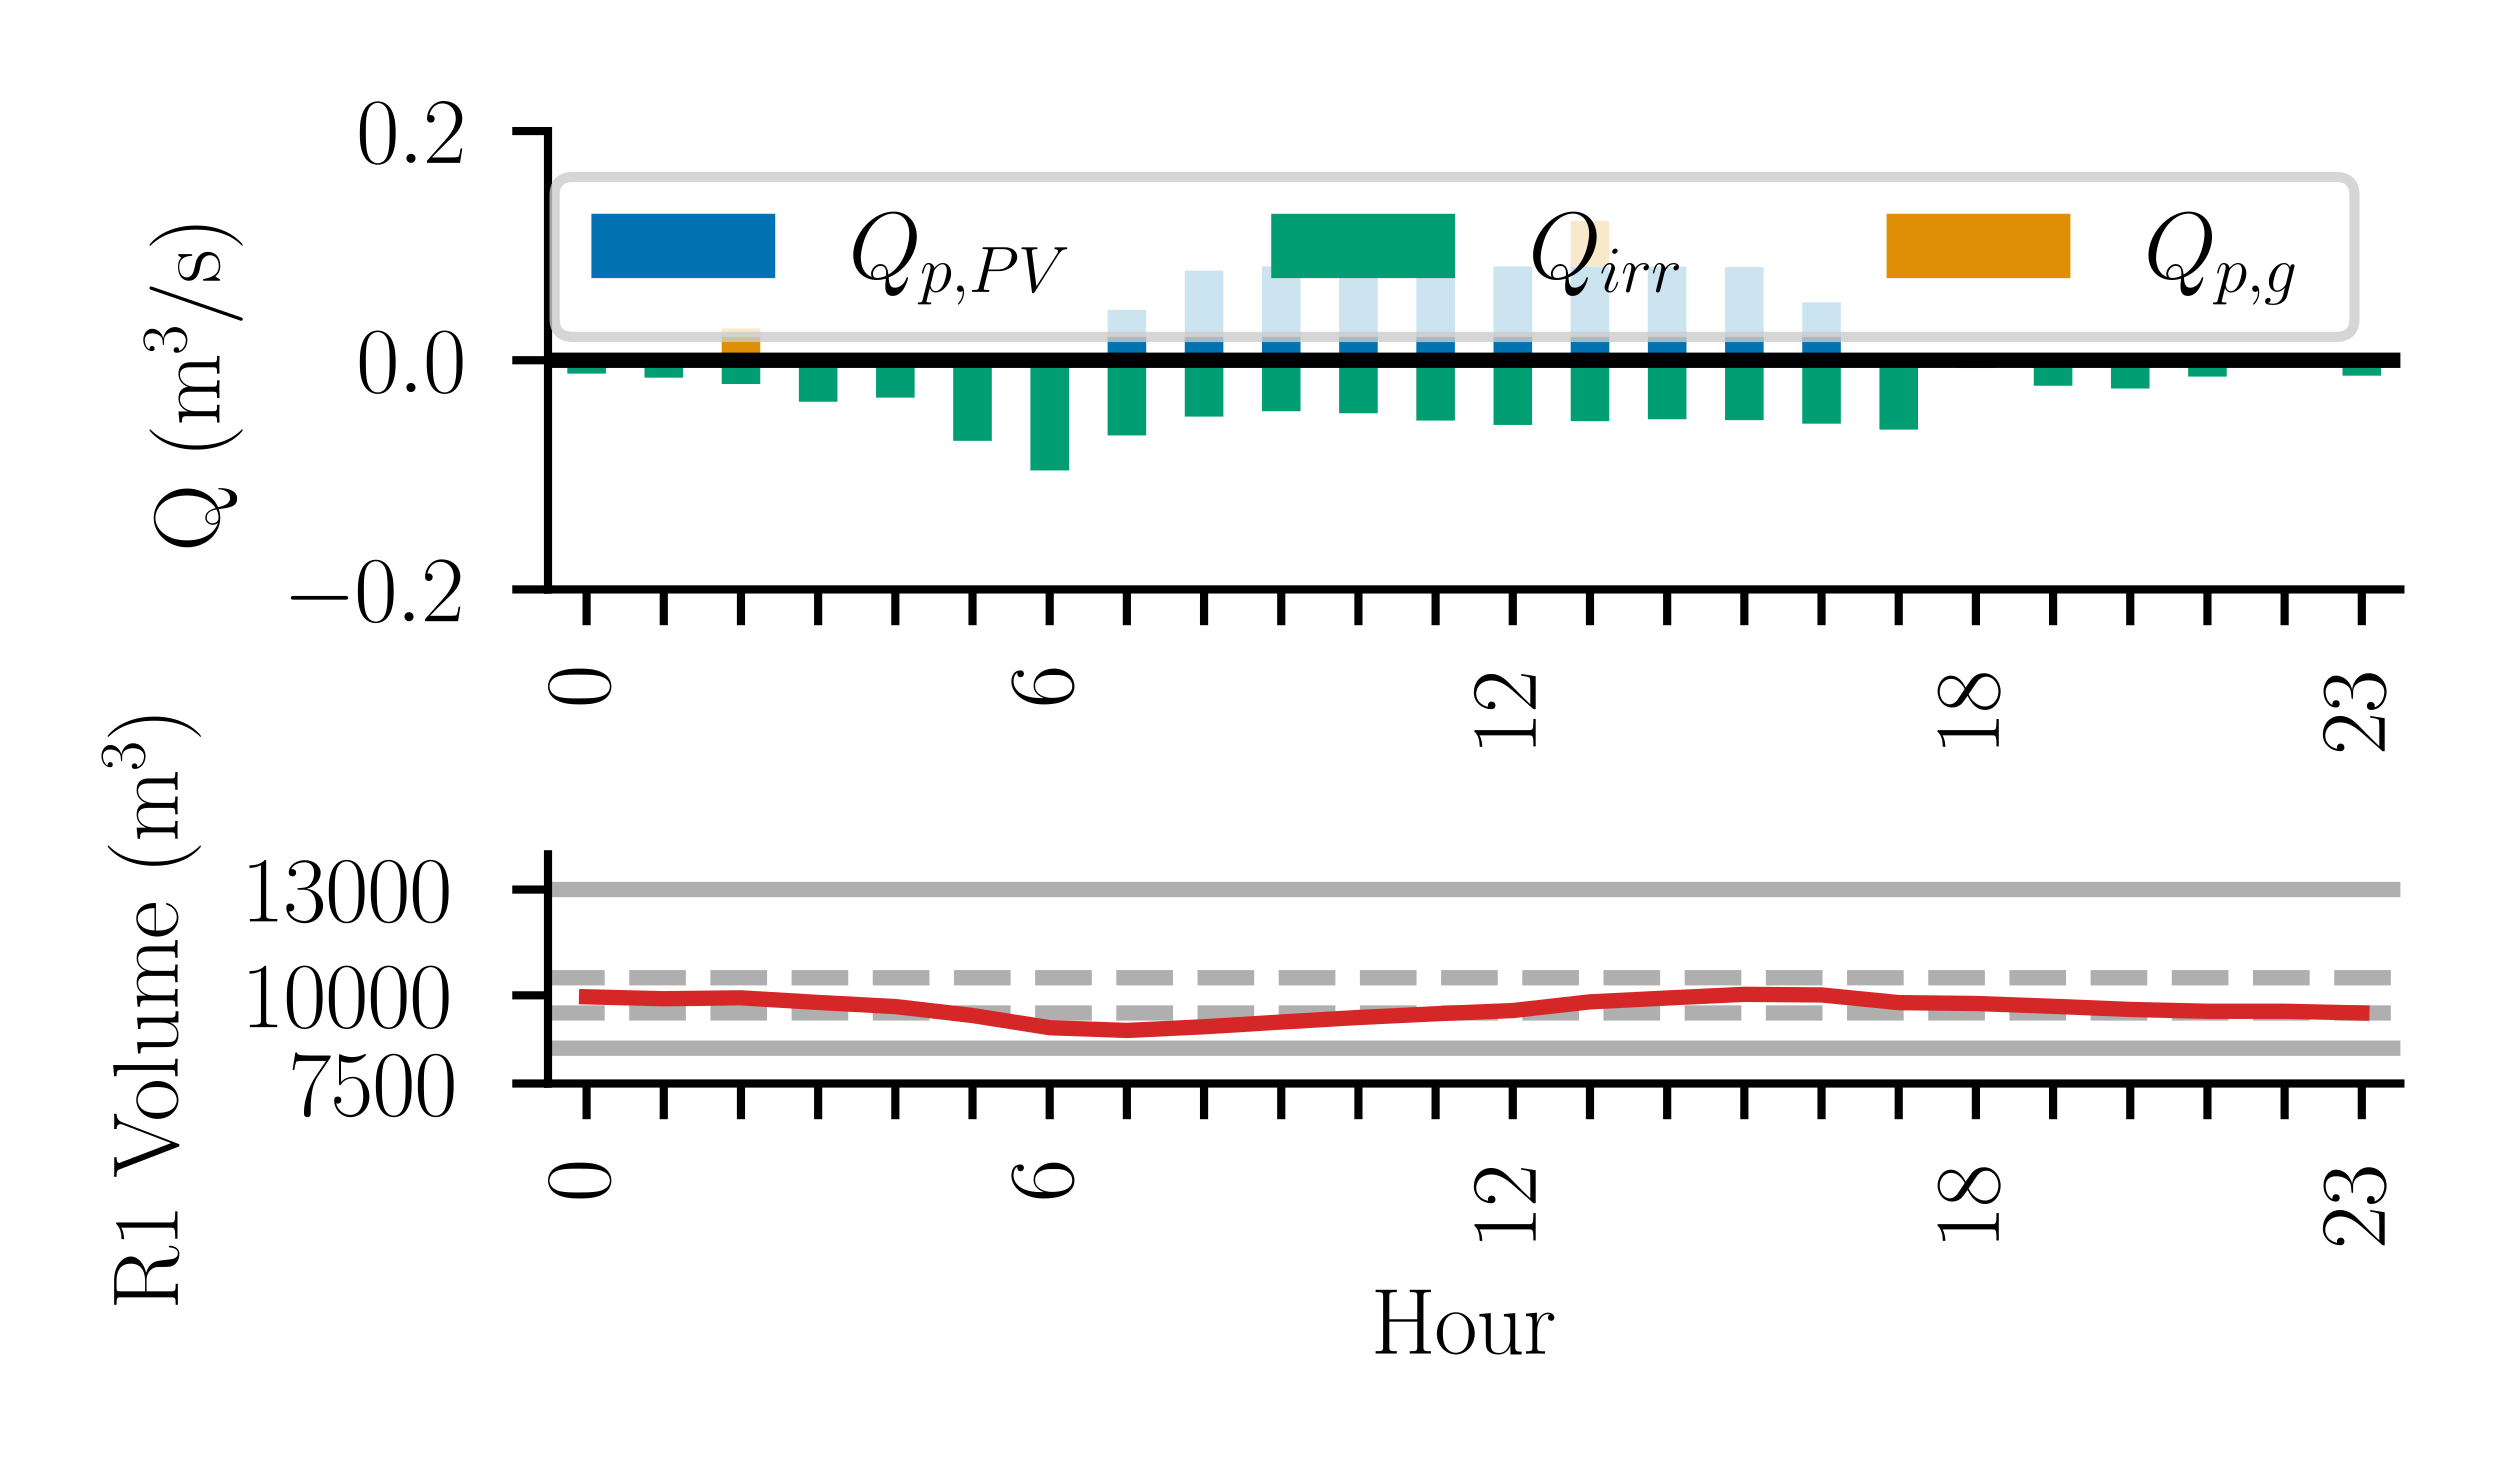 <?xml version="1.0" encoding="utf-8" standalone="no"?>
<!DOCTYPE svg PUBLIC "-//W3C//DTD SVG 1.1//EN"
  "http://www.w3.org/Graphics/SVG/1.1/DTD/svg11.dtd">
<svg xmlns:xlink="http://www.w3.org/1999/xlink" width="244.8pt" height="144pt" viewBox="0 0 244.8 144" xmlns="http://www.w3.org/2000/svg" version="1.1">
 <defs>
  <style type="text/css">*{stroke-linejoin: round; stroke-linecap: butt}</style>
 </defs>
 <g id="figure_1">
  <g id="patch_1">
   <path d="M 0 144 
L 244.8 144 
L 244.8 0 
L 0 0 
z
" style="fill: #ffffff"/>
  </g>
  <g id="axes_1">
   <g id="patch_2">
    <path d="M 53.661 57.717 
L 235.047 57.717 
L 235.047 12.833 
L 53.661 12.833 
z
" style="fill: #ffffff"/>
   </g>
   <g id="patch_3">
    <path d="M 55.551 35.275 
L 59.33 35.275 
L 59.33 35.275 
L 55.551 35.275 
z
" clip-path="url(#p1b0506d96b)" style="fill: #0173b2"/>
   </g>
   <g id="patch_4">
    <path d="M 63.108 35.275 
L 66.887 35.275 
L 66.887 35.275 
L 63.108 35.275 
z
" clip-path="url(#p1b0506d96b)" style="fill: #0173b2"/>
   </g>
   <g id="patch_5">
    <path d="M 70.666 35.275 
L 74.445 35.275 
L 74.445 35.275 
L 70.666 35.275 
z
" clip-path="url(#p1b0506d96b)" style="fill: #0173b2"/>
   </g>
   <g id="patch_6">
    <path d="M 78.224 35.275 
L 82.003 35.275 
L 82.003 35.275 
L 78.224 35.275 
z
" clip-path="url(#p1b0506d96b)" style="fill: #0173b2"/>
   </g>
   <g id="patch_7">
    <path d="M 85.782 35.275 
L 89.561 35.275 
L 89.561 35.275 
L 85.782 35.275 
z
" clip-path="url(#p1b0506d96b)" style="fill: #0173b2"/>
   </g>
   <g id="patch_8">
    <path d="M 93.339 35.275 
L 97.118 35.275 
L 97.118 35.275 
L 93.339 35.275 
z
" clip-path="url(#p1b0506d96b)" style="fill: #0173b2"/>
   </g>
   <g id="patch_9">
    <path d="M 100.897 35.275 
L 104.676 35.275 
L 104.676 35.275 
L 100.897 35.275 
z
" clip-path="url(#p1b0506d96b)" style="fill: #0173b2"/>
   </g>
   <g id="patch_10">
    <path d="M 108.455 35.275 
L 112.234 35.275 
L 112.234 30.34 
L 108.455 30.34 
z
" clip-path="url(#p1b0506d96b)" style="fill: #0173b2"/>
   </g>
   <g id="patch_11">
    <path d="M 116.013 35.275 
L 119.792 35.275 
L 119.792 26.501 
L 116.013 26.501 
z
" clip-path="url(#p1b0506d96b)" style="fill: #0173b2"/>
   </g>
   <g id="patch_12">
    <path d="M 123.571 35.275 
L 127.349 35.275 
L 127.349 26.077 
L 123.571 26.077 
z
" clip-path="url(#p1b0506d96b)" style="fill: #0173b2"/>
   </g>
   <g id="patch_13">
    <path d="M 131.128 35.275 
L 134.907 35.275 
L 134.907 26.082 
L 131.128 26.082 
z
" clip-path="url(#p1b0506d96b)" style="fill: #0173b2"/>
   </g>
   <g id="patch_14">
    <path d="M 138.686 35.275 
L 142.465 35.275 
L 142.465 26.086 
L 138.686 26.086 
z
" clip-path="url(#p1b0506d96b)" style="fill: #0173b2"/>
   </g>
   <g id="patch_15">
    <path d="M 146.244 35.275 
L 150.023 35.275 
L 150.023 26.09 
L 146.244 26.09 
z
" clip-path="url(#p1b0506d96b)" style="fill: #0173b2"/>
   </g>
   <g id="patch_16">
    <path d="M 153.802 35.275 
L 157.58 35.275 
L 157.58 26.1 
L 153.802 26.1 
z
" clip-path="url(#p1b0506d96b)" style="fill: #0173b2"/>
   </g>
   <g id="patch_17">
    <path d="M 161.359 35.275 
L 165.138 35.275 
L 165.138 26.104 
L 161.359 26.104 
z
" clip-path="url(#p1b0506d96b)" style="fill: #0173b2"/>
   </g>
   <g id="patch_18">
    <path d="M 168.917 35.275 
L 172.696 35.275 
L 172.696 26.157 
L 168.917 26.157 
z
" clip-path="url(#p1b0506d96b)" style="fill: #0173b2"/>
   </g>
   <g id="patch_19">
    <path d="M 176.475 35.275 
L 180.254 35.275 
L 180.254 29.606 
L 176.475 29.606 
z
" clip-path="url(#p1b0506d96b)" style="fill: #0173b2"/>
   </g>
   <g id="patch_20">
    <path d="M 184.033 35.275 
L 187.811 35.275 
L 187.811 35.275 
L 184.033 35.275 
z
" clip-path="url(#p1b0506d96b)" style="fill: #0173b2"/>
   </g>
   <g id="patch_21">
    <path d="M 191.59 35.275 
L 195.369 35.275 
L 195.369 35.275 
L 191.59 35.275 
z
" clip-path="url(#p1b0506d96b)" style="fill: #0173b2"/>
   </g>
   <g id="patch_22">
    <path d="M 199.148 35.275 
L 202.927 35.275 
L 202.927 35.275 
L 199.148 35.275 
z
" clip-path="url(#p1b0506d96b)" style="fill: #0173b2"/>
   </g>
   <g id="patch_23">
    <path d="M 206.706 35.275 
L 210.485 35.275 
L 210.485 35.275 
L 206.706 35.275 
z
" clip-path="url(#p1b0506d96b)" style="fill: #0173b2"/>
   </g>
   <g id="patch_24">
    <path d="M 214.264 35.275 
L 218.042 35.275 
L 218.042 35.275 
L 214.264 35.275 
z
" clip-path="url(#p1b0506d96b)" style="fill: #0173b2"/>
   </g>
   <g id="patch_25">
    <path d="M 221.821 35.275 
L 225.6 35.275 
L 225.6 35.275 
L 221.821 35.275 
z
" clip-path="url(#p1b0506d96b)" style="fill: #0173b2"/>
   </g>
   <g id="patch_26">
    <path d="M 229.379 35.275 
L 233.158 35.275 
L 233.158 35.275 
L 229.379 35.275 
z
" clip-path="url(#p1b0506d96b)" style="fill: #0173b2"/>
   </g>
   <g id="patch_27">
    <path d="M 55.551 35.275 
L 59.33 35.275 
L 59.33 36.584 
L 55.551 36.584 
z
" clip-path="url(#p1b0506d96b)" style="fill: #029e73"/>
   </g>
   <g id="patch_28">
    <path d="M 63.108 35.275 
L 66.887 35.275 
L 66.887 36.98 
L 63.108 36.98 
z
" clip-path="url(#p1b0506d96b)" style="fill: #029e73"/>
   </g>
   <g id="patch_29">
    <path d="M 70.666 35.275 
L 74.445 35.275 
L 74.445 37.6 
L 70.666 37.6 
z
" clip-path="url(#p1b0506d96b)" style="fill: #029e73"/>
   </g>
   <g id="patch_30">
    <path d="M 78.224 35.275 
L 82.003 35.275 
L 82.003 39.335 
L 78.224 39.335 
z
" clip-path="url(#p1b0506d96b)" style="fill: #029e73"/>
   </g>
   <g id="patch_31">
    <path d="M 85.782 35.275 
L 89.561 35.275 
L 89.561 38.935 
L 85.782 38.935 
z
" clip-path="url(#p1b0506d96b)" style="fill: #029e73"/>
   </g>
   <g id="patch_32">
    <path d="M 93.339 35.275 
L 97.118 35.275 
L 97.118 43.166 
L 93.339 43.166 
z
" clip-path="url(#p1b0506d96b)" style="fill: #029e73"/>
   </g>
   <g id="patch_33">
    <path d="M 100.897 35.275 
L 104.676 35.275 
L 104.676 46.066 
L 100.897 46.066 
z
" clip-path="url(#p1b0506d96b)" style="fill: #029e73"/>
   </g>
   <g id="patch_34">
    <path d="M 108.455 35.275 
L 112.234 35.275 
L 112.234 42.637 
L 108.455 42.637 
z
" clip-path="url(#p1b0506d96b)" style="fill: #029e73"/>
   </g>
   <g id="patch_35">
    <path d="M 116.013 35.275 
L 119.792 35.275 
L 119.792 40.794 
L 116.013 40.794 
z
" clip-path="url(#p1b0506d96b)" style="fill: #029e73"/>
   </g>
   <g id="patch_36">
    <path d="M 123.571 35.275 
L 127.349 35.275 
L 127.349 40.267 
L 123.571 40.267 
z
" clip-path="url(#p1b0506d96b)" style="fill: #029e73"/>
   </g>
   <g id="patch_37">
    <path d="M 131.128 35.275 
L 134.907 35.275 
L 134.907 40.465 
L 131.128 40.465 
z
" clip-path="url(#p1b0506d96b)" style="fill: #029e73"/>
   </g>
   <g id="patch_38">
    <path d="M 138.686 35.275 
L 142.465 35.275 
L 142.465 41.18 
L 138.686 41.18 
z
" clip-path="url(#p1b0506d96b)" style="fill: #029e73"/>
   </g>
   <g id="patch_39">
    <path d="M 146.244 35.275 
L 150.023 35.275 
L 150.023 41.61 
L 146.244 41.61 
z
" clip-path="url(#p1b0506d96b)" style="fill: #029e73"/>
   </g>
   <g id="patch_40">
    <path d="M 153.802 35.275 
L 157.58 35.275 
L 157.58 41.238 
L 153.802 41.238 
z
" clip-path="url(#p1b0506d96b)" style="fill: #029e73"/>
   </g>
   <g id="patch_41">
    <path d="M 161.359 35.275 
L 165.138 35.275 
L 165.138 41.055 
L 161.359 41.055 
z
" clip-path="url(#p1b0506d96b)" style="fill: #029e73"/>
   </g>
   <g id="patch_42">
    <path d="M 168.917 35.275 
L 172.696 35.275 
L 172.696 41.139 
L 168.917 41.139 
z
" clip-path="url(#p1b0506d96b)" style="fill: #029e73"/>
   </g>
   <g id="patch_43">
    <path d="M 176.475 35.275 
L 180.254 35.275 
L 180.254 41.485 
L 176.475 41.485 
z
" clip-path="url(#p1b0506d96b)" style="fill: #029e73"/>
   </g>
   <g id="patch_44">
    <path d="M 184.033 35.275 
L 187.811 35.275 
L 187.811 42.068 
L 184.033 42.068 
z
" clip-path="url(#p1b0506d96b)" style="fill: #029e73"/>
   </g>
   <g id="patch_45">
    <path d="M 191.59 35.275 
L 195.369 35.275 
L 195.369 36.037 
L 191.59 36.037 
z
" clip-path="url(#p1b0506d96b)" style="fill: #029e73"/>
   </g>
   <g id="patch_46">
    <path d="M 199.148 35.275 
L 202.927 35.275 
L 202.927 37.771 
L 199.148 37.771 
z
" clip-path="url(#p1b0506d96b)" style="fill: #029e73"/>
   </g>
   <g id="patch_47">
    <path d="M 206.706 35.275 
L 210.485 35.275 
L 210.485 38.043 
L 206.706 38.043 
z
" clip-path="url(#p1b0506d96b)" style="fill: #029e73"/>
   </g>
   <g id="patch_48">
    <path d="M 214.264 35.275 
L 218.042 35.275 
L 218.042 36.877 
L 214.264 36.877 
z
" clip-path="url(#p1b0506d96b)" style="fill: #029e73"/>
   </g>
   <g id="patch_49">
    <path d="M 221.821 35.275 
L 225.6 35.275 
L 225.6 35.275 
L 221.821 35.275 
z
" clip-path="url(#p1b0506d96b)" style="fill: #029e73"/>
   </g>
   <g id="patch_50">
    <path d="M 229.379 35.275 
L 233.158 35.275 
L 233.158 36.785 
L 229.379 36.785 
z
" clip-path="url(#p1b0506d96b)" style="fill: #029e73"/>
   </g>
   <g id="patch_51">
    <path d="M 55.551 36.584 
L 59.33 36.584 
L 59.33 36.584 
L 55.551 36.584 
z
" clip-path="url(#p1b0506d96b)" style="fill: #de8f05"/>
   </g>
   <g id="patch_52">
    <path d="M 63.108 36.98 
L 66.887 36.98 
L 66.887 36.98 
L 63.108 36.98 
z
" clip-path="url(#p1b0506d96b)" style="fill: #de8f05"/>
   </g>
   <g id="patch_53">
    <path d="M 70.666 35.275 
L 74.445 35.275 
L 74.445 32.156 
L 70.666 32.156 
z
" clip-path="url(#p1b0506d96b)" style="fill: #de8f05"/>
   </g>
   <g id="patch_54">
    <path d="M 78.224 39.335 
L 82.003 39.335 
L 82.003 39.335 
L 78.224 39.335 
z
" clip-path="url(#p1b0506d96b)" style="fill: #de8f05"/>
   </g>
   <g id="patch_55">
    <path d="M 85.782 38.935 
L 89.561 38.935 
L 89.561 38.935 
L 85.782 38.935 
z
" clip-path="url(#p1b0506d96b)" style="fill: #de8f05"/>
   </g>
   <g id="patch_56">
    <path d="M 93.339 43.166 
L 97.118 43.166 
L 97.118 43.166 
L 93.339 43.166 
z
" clip-path="url(#p1b0506d96b)" style="fill: #de8f05"/>
   </g>
   <g id="patch_57">
    <path d="M 100.897 46.066 
L 104.676 46.066 
L 104.676 46.066 
L 100.897 46.066 
z
" clip-path="url(#p1b0506d96b)" style="fill: #de8f05"/>
   </g>
   <g id="patch_58">
    <path d="M 108.455 42.637 
L 112.234 42.637 
L 112.234 42.637 
L 108.455 42.637 
z
" clip-path="url(#p1b0506d96b)" style="fill: #de8f05"/>
   </g>
   <g id="patch_59">
    <path d="M 116.013 40.794 
L 119.792 40.794 
L 119.792 40.794 
L 116.013 40.794 
z
" clip-path="url(#p1b0506d96b)" style="fill: #de8f05"/>
   </g>
   <g id="patch_60">
    <path d="M 123.571 40.267 
L 127.349 40.267 
L 127.349 40.267 
L 123.571 40.267 
z
" clip-path="url(#p1b0506d96b)" style="fill: #de8f05"/>
   </g>
   <g id="patch_61">
    <path d="M 131.128 40.465 
L 134.907 40.465 
L 134.907 40.465 
L 131.128 40.465 
z
" clip-path="url(#p1b0506d96b)" style="fill: #de8f05"/>
   </g>
   <g id="patch_62">
    <path d="M 138.686 41.18 
L 142.465 41.18 
L 142.465 41.18 
L 138.686 41.18 
z
" clip-path="url(#p1b0506d96b)" style="fill: #de8f05"/>
   </g>
   <g id="patch_63">
    <path d="M 146.244 41.61 
L 150.023 41.61 
L 150.023 41.61 
L 146.244 41.61 
z
" clip-path="url(#p1b0506d96b)" style="fill: #de8f05"/>
   </g>
   <g id="patch_64">
    <path d="M 153.802 26.1 
L 157.58 26.1 
L 157.58 21.626 
L 153.802 21.626 
z
" clip-path="url(#p1b0506d96b)" style="fill: #de8f05"/>
   </g>
   <g id="patch_65">
    <path d="M 161.359 41.055 
L 165.138 41.055 
L 165.138 41.055 
L 161.359 41.055 
z
" clip-path="url(#p1b0506d96b)" style="fill: #de8f05"/>
   </g>
   <g id="patch_66">
    <path d="M 168.917 41.139 
L 172.696 41.139 
L 172.696 41.139 
L 168.917 41.139 
z
" clip-path="url(#p1b0506d96b)" style="fill: #de8f05"/>
   </g>
   <g id="patch_67">
    <path d="M 176.475 41.485 
L 180.254 41.485 
L 180.254 41.485 
L 176.475 41.485 
z
" clip-path="url(#p1b0506d96b)" style="fill: #de8f05"/>
   </g>
   <g id="patch_68">
    <path d="M 184.033 42.068 
L 187.811 42.068 
L 187.811 42.068 
L 184.033 42.068 
z
" clip-path="url(#p1b0506d96b)" style="fill: #de8f05"/>
   </g>
   <g id="patch_69">
    <path d="M 191.59 36.037 
L 195.369 36.037 
L 195.369 36.037 
L 191.59 36.037 
z
" clip-path="url(#p1b0506d96b)" style="fill: #de8f05"/>
   </g>
   <g id="patch_70">
    <path d="M 199.148 37.771 
L 202.927 37.771 
L 202.927 37.771 
L 199.148 37.771 
z
" clip-path="url(#p1b0506d96b)" style="fill: #de8f05"/>
   </g>
   <g id="patch_71">
    <path d="M 206.706 38.043 
L 210.485 38.043 
L 210.485 38.043 
L 206.706 38.043 
z
" clip-path="url(#p1b0506d96b)" style="fill: #de8f05"/>
   </g>
   <g id="patch_72">
    <path d="M 214.264 36.877 
L 218.042 36.877 
L 218.042 36.877 
L 214.264 36.877 
z
" clip-path="url(#p1b0506d96b)" style="fill: #de8f05"/>
   </g>
   <g id="patch_73">
    <path d="M 221.821 35.275 
L 225.6 35.275 
L 225.6 35.275 
L 221.821 35.275 
z
" clip-path="url(#p1b0506d96b)" style="fill: #de8f05"/>
   </g>
   <g id="patch_74">
    <path d="M 229.379 36.785 
L 233.158 36.785 
L 233.158 36.785 
L 229.379 36.785 
z
" clip-path="url(#p1b0506d96b)" style="fill: #de8f05"/>
   </g>
   <g id="matplotlib.axis_1">
    <g id="xtick_1">
     <g id="line2d_1">
      <defs>
       <path id="m77001ea2cb" d="M 0 0 
L 0 3.5 
" style="stroke: #000000; stroke-width: 0.8"/>
      </defs>
      <g>
       <use xlink:href="#m77001ea2cb" x="57.44" y="57.717" style="stroke: #000000; stroke-width: 0.8"/>
      </g>
     </g>
     <g id="text_1">
      <!-- 0 -->
      <g transform="translate(59.682 69.325) rotate(-90) scale(0.09 -0.09)">
       <defs>
        <path id="CMR17-30" d="M 2688 2025 
C 2688 2416 2682 3080 2413 3591 
C 2176 4039 1798 4198 1466 4198 
C 1158 4198 768 4058 525 3597 
C 269 3118 243 2524 243 2025 
C 243 1661 250 1106 448 619 
C 723 -39 1216 -128 1466 -128 
C 1760 -128 2208 -7 2470 600 
C 2662 1042 2688 1559 2688 2025 
z
M 1466 -26 
C 1056 -26 813 325 723 812 
C 653 1188 653 1738 653 2096 
C 653 2588 653 2997 736 3387 
C 858 3929 1216 4096 1466 4096 
C 1728 4096 2067 3923 2189 3400 
C 2272 3036 2278 2607 2278 2096 
C 2278 1680 2278 1169 2202 792 
C 2067 95 1690 -26 1466 -26 
z
" transform="scale(0.016)"/>
       </defs>
       <use xlink:href="#CMR17-30" transform="scale(0.996)"/>
      </g>
     </g>
    </g>
    <g id="xtick_2">
     <g id="line2d_2">
      <g>
       <use xlink:href="#m77001ea2cb" x="64.998" y="57.717" style="stroke: #000000; stroke-width: 0.8"/>
      </g>
     </g>
    </g>
    <g id="xtick_3">
     <g id="line2d_3">
      <g>
       <use xlink:href="#m77001ea2cb" x="72.556" y="57.717" style="stroke: #000000; stroke-width: 0.8"/>
      </g>
     </g>
    </g>
    <g id="xtick_4">
     <g id="line2d_4">
      <g>
       <use xlink:href="#m77001ea2cb" x="80.113" y="57.717" style="stroke: #000000; stroke-width: 0.8"/>
      </g>
     </g>
    </g>
    <g id="xtick_5">
     <g id="line2d_5">
      <g>
       <use xlink:href="#m77001ea2cb" x="87.671" y="57.717" style="stroke: #000000; stroke-width: 0.8"/>
      </g>
     </g>
    </g>
    <g id="xtick_6">
     <g id="line2d_6">
      <g>
       <use xlink:href="#m77001ea2cb" x="95.229" y="57.717" style="stroke: #000000; stroke-width: 0.8"/>
      </g>
     </g>
    </g>
    <g id="xtick_7">
     <g id="line2d_7">
      <g>
       <use xlink:href="#m77001ea2cb" x="102.787" y="57.717" style="stroke: #000000; stroke-width: 0.8"/>
      </g>
     </g>
     <g id="text_2">
      <!-- 6 -->
      <g transform="translate(105.028 69.325) rotate(-90) scale(0.09 -0.09)">
       <defs>
        <path id="CMR17-36" d="M 678 2176 
C 678 3690 1395 4032 1811 4032 
C 1946 4032 2272 4009 2400 3776 
C 2298 3776 2106 3776 2106 3553 
C 2106 3381 2246 3323 2336 3323 
C 2394 3323 2566 3348 2566 3560 
C 2566 3954 2246 4179 1805 4179 
C 1043 4179 243 3390 243 1984 
C 243 253 966 -128 1478 -128 
C 2099 -128 2688 427 2688 1283 
C 2688 2081 2170 2662 1517 2662 
C 1126 2662 838 2407 678 1960 
L 678 2176 
z
M 1478 25 
C 691 25 691 1200 691 1436 
C 691 1896 909 2560 1504 2560 
C 1613 2560 1926 2560 2138 2120 
C 2253 1870 2253 1609 2253 1289 
C 2253 944 2253 690 2118 434 
C 1978 171 1773 25 1478 25 
z
" transform="scale(0.016)"/>
       </defs>
       <use xlink:href="#CMR17-36" transform="scale(0.996)"/>
      </g>
     </g>
    </g>
    <g id="xtick_8">
     <g id="line2d_8">
      <g>
       <use xlink:href="#m77001ea2cb" x="110.344" y="57.717" style="stroke: #000000; stroke-width: 0.8"/>
      </g>
     </g>
    </g>
    <g id="xtick_9">
     <g id="line2d_9">
      <g>
       <use xlink:href="#m77001ea2cb" x="117.902" y="57.717" style="stroke: #000000; stroke-width: 0.8"/>
      </g>
     </g>
    </g>
    <g id="xtick_10">
     <g id="line2d_10">
      <g>
       <use xlink:href="#m77001ea2cb" x="125.46" y="57.717" style="stroke: #000000; stroke-width: 0.8"/>
      </g>
     </g>
    </g>
    <g id="xtick_11">
     <g id="line2d_11">
      <g>
       <use xlink:href="#m77001ea2cb" x="133.018" y="57.717" style="stroke: #000000; stroke-width: 0.8"/>
      </g>
     </g>
    </g>
    <g id="xtick_12">
     <g id="line2d_12">
      <g>
       <use xlink:href="#m77001ea2cb" x="140.575" y="57.717" style="stroke: #000000; stroke-width: 0.8"/>
      </g>
     </g>
    </g>
    <g id="xtick_13">
     <g id="line2d_13">
      <g>
       <use xlink:href="#m77001ea2cb" x="148.133" y="57.717" style="stroke: #000000; stroke-width: 0.8"/>
      </g>
     </g>
     <g id="text_3">
      <!-- 12 -->
      <g transform="translate(150.375 73.933) rotate(-90) scale(0.09 -0.09)">
       <defs>
        <path id="CMR17-31" d="M 1702 4058 
C 1702 4192 1696 4192 1606 4192 
C 1357 3916 979 3827 621 3827 
C 602 3827 570 3827 563 3808 
C 557 3795 557 3782 557 3648 
C 755 3648 1088 3686 1344 3839 
L 1344 461 
C 1344 236 1331 160 781 160 
L 589 160 
L 589 0 
C 896 0 1216 0 1523 0 
C 1830 0 2150 0 2458 0 
L 2458 160 
L 2266 160 
C 1715 160 1702 230 1702 458 
L 1702 4058 
z
" transform="scale(0.016)"/>
        <path id="CMR17-32" d="M 2669 989 
L 2554 989 
C 2490 536 2438 459 2413 420 
C 2381 369 1920 369 1830 369 
L 602 369 
C 832 619 1280 1072 1824 1597 
C 2214 1967 2669 2402 2669 3035 
C 2669 3790 2067 4224 1395 4224 
C 691 4224 262 3604 262 3030 
C 262 2780 448 2748 525 2748 
C 589 2748 781 2787 781 3010 
C 781 3207 614 3264 525 3264 
C 486 3264 448 3258 422 3245 
C 544 3790 915 4058 1306 4058 
C 1862 4058 2227 3617 2227 3035 
C 2227 2479 1901 2000 1536 1584 
L 262 146 
L 262 0 
L 2515 0 
L 2669 989 
z
" transform="scale(0.016)"/>
       </defs>
       <use xlink:href="#CMR17-31" transform="scale(0.996)"/>
       <use xlink:href="#CMR17-32" transform="translate(45.69 0) scale(0.996)"/>
      </g>
     </g>
    </g>
    <g id="xtick_14">
     <g id="line2d_14">
      <g>
       <use xlink:href="#m77001ea2cb" x="155.691" y="57.717" style="stroke: #000000; stroke-width: 0.8"/>
      </g>
     </g>
    </g>
    <g id="xtick_15">
     <g id="line2d_15">
      <g>
       <use xlink:href="#m77001ea2cb" x="163.249" y="57.717" style="stroke: #000000; stroke-width: 0.8"/>
      </g>
     </g>
    </g>
    <g id="xtick_16">
     <g id="line2d_16">
      <g>
       <use xlink:href="#m77001ea2cb" x="170.807" y="57.717" style="stroke: #000000; stroke-width: 0.8"/>
      </g>
     </g>
    </g>
    <g id="xtick_17">
     <g id="line2d_17">
      <g>
       <use xlink:href="#m77001ea2cb" x="178.364" y="57.717" style="stroke: #000000; stroke-width: 0.8"/>
      </g>
     </g>
    </g>
    <g id="xtick_18">
     <g id="line2d_18">
      <g>
       <use xlink:href="#m77001ea2cb" x="185.922" y="57.717" style="stroke: #000000; stroke-width: 0.8"/>
      </g>
     </g>
    </g>
    <g id="xtick_19">
     <g id="line2d_19">
      <g>
       <use xlink:href="#m77001ea2cb" x="193.48" y="57.717" style="stroke: #000000; stroke-width: 0.8"/>
      </g>
     </g>
     <g id="text_4">
      <!-- 18 -->
      <g transform="translate(195.721 73.933) rotate(-90) scale(0.09 -0.09)">
       <defs>
        <path id="CMR17-38" d="M 1741 2264 
C 2144 2467 2554 2773 2554 3263 
C 2554 3841 1990 4179 1472 4179 
C 890 4179 378 3759 378 3180 
C 378 3021 416 2747 666 2505 
C 730 2442 998 2251 1171 2130 
C 883 1983 211 1634 211 934 
C 211 279 838 -128 1459 -128 
C 2144 -128 2720 362 2720 1010 
C 2720 1590 2330 1857 2074 2029 
L 1741 2264 
z
M 902 2822 
C 851 2854 595 3051 595 3351 
C 595 3739 998 4032 1459 4032 
C 1965 4032 2336 3676 2336 3262 
C 2336 2669 1670 2331 1638 2331 
C 1632 2331 1626 2331 1574 2370 
L 902 2822 
z
M 2080 1519 
C 2176 1449 2483 1240 2483 851 
C 2483 381 2010 25 1472 25 
C 890 25 448 438 448 940 
C 448 1443 838 1862 1280 2060 
L 2080 1519 
z
" transform="scale(0.016)"/>
       </defs>
       <use xlink:href="#CMR17-31" transform="scale(0.996)"/>
       <use xlink:href="#CMR17-38" transform="translate(45.69 0) scale(0.996)"/>
      </g>
     </g>
    </g>
    <g id="xtick_20">
     <g id="line2d_20">
      <g>
       <use xlink:href="#m77001ea2cb" x="201.038" y="57.717" style="stroke: #000000; stroke-width: 0.8"/>
      </g>
     </g>
    </g>
    <g id="xtick_21">
     <g id="line2d_21">
      <g>
       <use xlink:href="#m77001ea2cb" x="208.595" y="57.717" style="stroke: #000000; stroke-width: 0.8"/>
      </g>
     </g>
    </g>
    <g id="xtick_22">
     <g id="line2d_22">
      <g>
       <use xlink:href="#m77001ea2cb" x="216.153" y="57.717" style="stroke: #000000; stroke-width: 0.8"/>
      </g>
     </g>
    </g>
    <g id="xtick_23">
     <g id="line2d_23">
      <g>
       <use xlink:href="#m77001ea2cb" x="223.711" y="57.717" style="stroke: #000000; stroke-width: 0.8"/>
      </g>
     </g>
    </g>
    <g id="xtick_24">
     <g id="line2d_24">
      <g>
       <use xlink:href="#m77001ea2cb" x="231.269" y="57.717" style="stroke: #000000; stroke-width: 0.8"/>
      </g>
     </g>
     <g id="text_5">
      <!-- 23 -->
      <g transform="translate(233.51 73.933) rotate(-90) scale(0.09 -0.09)">
       <defs>
        <path id="CMR17-33" d="M 1414 2157 
C 1984 2157 2234 1662 2234 1090 
C 2234 320 1824 25 1453 25 
C 1114 25 563 194 390 693 
C 422 680 454 680 486 680 
C 640 680 755 782 755 948 
C 755 1133 614 1216 486 1216 
C 378 1216 211 1165 211 926 
C 211 335 787 -128 1466 -128 
C 2176 -128 2720 430 2720 1085 
C 2720 1707 2208 2157 1600 2227 
C 2086 2328 2554 2756 2554 3329 
C 2554 3820 2048 4179 1472 4179 
C 890 4179 378 3829 378 3329 
C 378 3110 544 3072 627 3072 
C 762 3072 877 3155 877 3321 
C 877 3486 762 3569 627 3569 
C 602 3569 570 3569 544 3557 
C 730 3959 1235 4032 1459 4032 
C 1683 4032 2106 3925 2106 3320 
C 2106 3143 2080 2828 1862 2550 
C 1670 2304 1453 2304 1242 2284 
C 1210 2284 1062 2269 1037 2269 
C 992 2263 966 2257 966 2208 
C 966 2163 973 2157 1101 2157 
L 1414 2157 
z
" transform="scale(0.016)"/>
       </defs>
       <use xlink:href="#CMR17-32" transform="scale(0.996)"/>
       <use xlink:href="#CMR17-33" transform="translate(45.69 0) scale(0.996)"/>
      </g>
     </g>
    </g>
   </g>
   <g id="matplotlib.axis_2">
    <g id="ytick_1">
     <g id="line2d_25">
      <defs>
       <path id="m80a42d382e" d="M 0 0 
L -3.5 0 
" style="stroke: #000000; stroke-width: 0.8"/>
      </defs>
      <g>
       <use xlink:href="#m80a42d382e" x="53.661" y="57.717" style="stroke: #000000; stroke-width: 0.8"/>
      </g>
     </g>
     <g id="text_6">
      <!-- $\mathdefault{−0.2}$ -->
      <g transform="translate(27.719 60.831) scale(0.09 -0.09)">
       <defs>
        <path id="CMSY10-0" d="M 4218 1472 
C 4326 1472 4442 1472 4442 1600 
C 4442 1728 4326 1728 4218 1728 
L 755 1728 
C 646 1728 531 1728 531 1600 
C 531 1472 646 1472 755 1472 
L 4218 1472 
z
" transform="scale(0.016)"/>
        <path id="CMMI12-3a" d="M 1178 307 
C 1178 492 1024 619 870 619 
C 685 619 557 466 557 313 
C 557 128 710 0 864 0 
C 1050 0 1178 153 1178 307 
z
" transform="scale(0.016)"/>
       </defs>
       <use xlink:href="#CMSY10-0" transform="scale(0.996)"/>
       <use xlink:href="#CMR17-30" transform="translate(77.487 0) scale(0.996)"/>
       <use xlink:href="#CMMI12-3a" transform="translate(123.178 0) scale(0.996)"/>
       <use xlink:href="#CMR17-32" transform="translate(150.275 0) scale(0.996)"/>
      </g>
     </g>
    </g>
    <g id="ytick_2">
     <g id="line2d_26">
      <g>
       <use xlink:href="#m80a42d382e" x="53.661" y="35.275" style="stroke: #000000; stroke-width: 0.8"/>
      </g>
     </g>
     <g id="text_7">
      <!-- $\mathdefault{0.0}$ -->
      <g transform="translate(34.886 38.389) scale(0.09 -0.09)">
       <use xlink:href="#CMR17-30" transform="scale(0.996)"/>
       <use xlink:href="#CMMI12-3a" transform="translate(45.69 0) scale(0.996)"/>
       <use xlink:href="#CMR17-30" transform="translate(72.788 0) scale(0.996)"/>
      </g>
     </g>
    </g>
    <g id="ytick_3">
     <g id="line2d_27">
      <g>
       <use xlink:href="#m80a42d382e" x="53.661" y="12.833" style="stroke: #000000; stroke-width: 0.8"/>
      </g>
     </g>
     <g id="text_8">
      <!-- $\mathdefault{0.2}$ -->
      <g transform="translate(34.886 15.947) scale(0.09 -0.09)">
       <use xlink:href="#CMR17-30" transform="scale(0.996)"/>
       <use xlink:href="#CMMI12-3a" transform="translate(45.69 0) scale(0.996)"/>
       <use xlink:href="#CMR17-32" transform="translate(72.788 0) scale(0.996)"/>
      </g>
     </g>
    </g>
    <g id="text_9">
     <!-- Q (m$^3$/s) -->
     <g transform="translate(21.477 54.015) rotate(-90) scale(0.09 -0.09)">
      <defs>
       <path id="CMR17-51" d="M 3027 83 
C 3789 408 4307 1236 4307 2193 
C 4307 3499 3366 4480 2304 4480 
C 1216 4480 294 3488 294 2199 
C 294 928 1216 -64 2304 -64 
C 2451 -64 2656 -45 2899 38 
C 3008 -747 3078 -1216 3629 -1216 
C 4307 -1216 4339 -213 4339 -33 
C 4339 32 4339 76 4294 76 
C 4262 76 4256 31 4256 18 
C 4211 -603 3866 -732 3661 -732 
C 3283 -732 3149 -394 3027 83 
z
M 1958 100 
C 1293 310 768 1017 768 2199 
C 768 3711 1606 4365 2298 4365 
C 3014 4365 3834 3686 3834 2198 
C 3834 1124 3405 527 2976 254 
C 2880 579 2726 960 2310 960 
C 2003 960 1830 692 1830 450 
C 1830 304 1888 183 1958 100 
z
M 2874 192 
C 2618 57 2413 57 2304 57 
C 2016 57 1933 315 1933 454 
C 1933 650 2067 858 2310 858 
C 2720 858 2822 493 2874 192 
z
" transform="scale(0.016)"/>
       <path id="CMR17-28" d="M 1958 -1561 
C 1958 -1555 1958 -1542 1939 -1523 
C 1645 -1224 858 -407 858 1581 
C 858 3569 1632 4379 1946 4697 
C 1946 4704 1958 4717 1958 4736 
C 1958 4755 1939 4768 1914 4768 
C 1843 4768 1299 4296 986 3594 
C 666 2887 576 2199 576 1588 
C 576 1128 621 351 1005 -471 
C 1312 -1135 1837 -1600 1914 -1600 
C 1946 -1600 1958 -1587 1958 -1561 
z
" transform="scale(0.016)"/>
       <path id="CMR17-6d" d="M 4326 1933 
C 4326 2252 4269 2790 3507 2790 
C 3072 2790 2771 2496 2656 2151 
L 2650 2151 
C 2573 2676 2195 2790 1837 2790 
C 1331 2790 1069 2400 973 2144 
L 966 2144 
L 966 2790 
L 211 2720 
L 211 2554 
C 589 2554 646 2515 646 2208 
L 646 428 
C 646 184 621 153 211 153 
L 211 -13 
C 365 0 646 0 813 0 
C 979 0 1267 0 1421 -13 
L 1421 153 
C 1011 153 986 178 986 428 
L 986 1658 
C 986 2247 1344 2688 1792 2688 
C 2266 2688 2317 2266 2317 1958 
L 2317 428 
C 2317 184 2291 153 1882 153 
L 1882 -13 
C 2035 0 2317 0 2483 0 
C 2650 0 2938 0 3091 -13 
L 3091 153 
C 2682 153 2656 178 2656 428 
L 2656 1658 
C 2656 2247 3014 2688 3462 2688 
C 3936 2688 3987 2266 3987 1958 
L 3987 428 
C 3987 184 3962 153 3552 153 
L 3552 -13 
C 3706 0 3987 0 4154 0 
C 4320 0 4608 0 4762 -13 
L 4762 153 
C 4352 153 4326 178 4326 428 
L 4326 1933 
z
" transform="scale(0.016)"/>
       <path id="CMR17-2f" d="M 2605 4545 
C 2637 4627 2637 4640 2637 4653 
C 2637 4729 2579 4768 2528 4768 
C 2451 4768 2426 4717 2400 4640 
L 326 -1377 
C 294 -1460 294 -1473 294 -1486 
C 294 -1562 352 -1600 403 -1600 
C 480 -1600 506 -1549 531 -1473 
L 2605 4545 
z
" transform="scale(0.016)"/>
       <path id="CMR17-73" d="M 1978 2697 
C 1978 2813 1971 2819 1933 2819 
C 1907 2819 1901 2813 1824 2717 
C 1805 2691 1747 2626 1728 2601 
C 1523 2819 1235 2819 1126 2819 
C 416 2819 160 2447 160 2076 
C 160 1498 813 1365 998 1325 
C 1402 1243 1542 1217 1677 1101 
C 1760 1025 1901 884 1901 654 
C 1901 384 1747 38 1158 38 
C 602 38 403 460 288 1021 
C 269 1110 269 1117 218 1117 
C 166 1117 160 1110 160 983 
L 160 63 
C 160 -51 166 -58 205 -58 
C 237 -58 243 -51 275 0 
C 314 57 410 211 448 276 
C 576 103 800 -64 1158 -64 
C 1792 -64 2131 283 2131 784 
C 2131 1112 1958 1285 1875 1362 
C 1683 1561 1459 1606 1190 1657 
C 838 1735 390 1825 390 2217 
C 390 2383 480 2737 1126 2737 
C 1811 2737 1850 2094 1862 1888 
C 1869 1856 1901 1849 1920 1849 
C 1978 1849 1978 1869 1978 1978 
L 1978 2697 
z
" transform="scale(0.016)"/>
       <path id="CMR17-29" d="M 1683 1581 
C 1683 2040 1638 2817 1254 3639 
C 947 4303 422 4768 346 4768 
C 326 4768 301 4761 301 4729 
C 301 4717 307 4710 314 4697 
C 621 4378 1402 3568 1402 1584 
C 1402 -407 627 -1217 314 -1537 
C 307 -1549 301 -1556 301 -1568 
C 301 -1600 326 -1600 346 -1600 
C 416 -1600 960 -1128 1274 -426 
C 1594 281 1683 969 1683 1581 
z
" transform="scale(0.016)"/>
      </defs>
      <use xlink:href="#CMR17-51" transform="scale(0.996)"/>
      <use xlink:href="#CMR17-28" transform="translate(101.791 0) scale(0.996)"/>
      <use xlink:href="#CMR17-6d" transform="translate(137.072 0) scale(0.996)"/>
      <use xlink:href="#CMR17-33" transform="translate(213.991 36.154) scale(0.697)"/>
      <use xlink:href="#CMR17-2f" transform="translate(246.472 0) scale(0.996)"/>
      <use xlink:href="#CMR17-73" transform="translate(292.163 0) scale(0.996)"/>
      <use xlink:href="#CMR17-29" transform="translate(327.964 0) scale(0.996)"/>
     </g>
    </g>
   </g>
   <g id="line2d_28">
    <path d="M 53.661 35.275 
L 235.047 35.275 
" clip-path="url(#p1b0506d96b)" style="fill: none; stroke: #000000; stroke-width: 1.5; stroke-linecap: square"/>
   </g>
   <g id="patch_75">
    <path d="M 53.661 57.717 
L 53.661 12.833 
" style="fill: none; stroke: #000000; stroke-width: 0.8; stroke-linejoin: miter; stroke-linecap: square"/>
   </g>
   <g id="patch_76">
    <path d="M 53.661 57.717 
L 235.047 57.717 
" style="fill: none; stroke: #000000; stroke-width: 0.8; stroke-linejoin: miter; stroke-linecap: square"/>
   </g>
   <g id="legend_1">
    <g id="patch_77">
     <path d="M 56.109 32.992 
L 228.747 32.992 
Q 230.547 32.992 230.547 31.192 
L 230.547 19.133 
Q 230.547 17.333 228.747 17.333 
L 56.109 17.333 
Q 54.309 17.333 54.309 19.133 
L 54.309 31.192 
Q 54.309 32.992 56.109 32.992 
z
" style="fill: #ffffff; opacity: 0.8; stroke: #cccccc; stroke-linejoin: miter"/>
    </g>
    <g id="patch_78">
     <path d="M 57.909 27.233 
L 75.909 27.233 
L 75.909 20.933 
L 57.909 20.933 
z
" style="fill: #0173b2"/>
    </g>
    <g id="text_10">
     <!-- $Q_{p,PV}$ -->
     <g transform="translate(83.109 27.233) scale(0.09 -0.09)">
      <defs>
       <path id="CMMI12-51" d="M 2726 45 
C 3827 490 4646 1663 4646 2829 
C 4646 3893 3955 4544 3059 4544 
C 1690 4544 307 3062 307 1573 
C 307 561 973 -128 1901 -128 
C 2118 -128 2330 -96 2534 -33 
C 2496 -411 2496 -442 2496 -562 
C 2496 -744 2496 -1216 3008 -1216 
C 3770 -1216 4051 -37 4051 2 
C 4051 39 4026 64 3994 64 
C 3955 64 3942 34 3923 -36 
C 3782 -429 3450 -654 3168 -654 
C 2842 -654 2758 -435 2726 45 
z
M 1574 77 
C 1069 252 826 787 826 1379 
C 826 1831 992 2689 1414 3340 
C 1888 4075 2522 4404 3021 4404 
C 3686 4404 4134 3862 4134 3024 
C 4134 2547 3910 948 2707 240 
C 2675 571 2586 960 2163 960 
C 1818 960 1523 609 1523 291 
C 1523 220 1549 123 1574 77 
z
M 2547 156 
C 2317 52 2118 12 1939 12 
C 1875 12 1651 12 1651 298 
C 1651 533 1875 832 2163 832 
C 2483 832 2554 611 2554 286 
C 2554 246 2554 194 2547 156 
z
" transform="scale(0.016)"/>
       <path id="CMMI12-70" d="M 275 -789 
C 230 -980 205 -1031 -58 -1031 
C -134 -1031 -198 -1031 -198 -1152 
C -198 -1165 -192 -1216 -122 -1216 
C -38 -1216 51 -1216 134 -1216 
L 410 -1216 
C 544 -1216 870 -1216 1005 -1216 
C 1043 -1216 1120 -1216 1120 -1101 
C 1120 -1031 1075 -1031 966 -1031 
C 672 -1031 653 -987 653 -937 
C 653 -861 941 219 979 364 
C 1050 185 1222 -64 1555 -64 
C 2278 -64 3059 875 3059 1814 
C 3059 2401 2726 2816 2246 2816 
C 1837 2816 1491 2420 1421 2331 
C 1370 2650 1120 2816 864 2816 
C 678 2816 531 2727 410 2484 
C 294 2254 205 1865 205 1839 
C 205 1814 230 1782 275 1782 
C 326 1782 333 1788 371 1935 
C 467 2312 589 2689 845 2689 
C 992 2689 1043 2587 1043 2397 
C 1043 2245 1024 2181 998 2067 
L 275 -789 
z
M 1382 1993 
C 1427 2171 1606 2357 1709 2446 
C 1779 2510 1990 2689 2234 2689 
C 2515 2689 2643 2408 2643 2076 
C 2643 1769 2464 1047 2304 715 
C 2144 370 1850 64 1555 64 
C 1120 64 1050 613 1050 639 
C 1050 658 1062 709 1069 741 
L 1382 1993 
z
" transform="scale(0.016)"/>
       <path id="CMMI12-3b" d="M 1248 -31 
C 1248 343 1126 619 864 619 
C 659 619 557 453 557 313 
C 557 172 653 0 870 0 
C 954 0 1024 26 1082 83 
C 1094 96 1101 96 1107 96 
C 1120 96 1120 5 1120 -27 
C 1120 -240 1082 -659 710 -1080 
C 640 -1157 640 -1170 640 -1183 
C 640 -1216 672 -1248 704 -1248 
C 755 -1248 1248 -771 1248 -31 
z
" transform="scale(0.016)"/>
       <path id="CMMI12-50" d="M 1894 2023 
L 2970 2023 
C 3853 2023 4736 2673 4736 3401 
C 4736 3898 4314 4352 3507 4352 
L 1530 4352 
C 1408 4352 1350 4352 1350 4231 
C 1350 4167 1408 4167 1504 4167 
C 1894 4167 1894 4116 1894 4046 
C 1894 4034 1894 3995 1869 3899 
L 1005 472 
C 947 249 934 185 486 185 
C 365 185 301 185 301 70 
C 301 0 358 0 397 0 
C 518 0 646 0 768 0 
L 1517 0 
C 1638 0 1773 0 1894 0 
C 1946 0 2016 0 2016 121 
C 2016 185 1958 185 1862 185 
C 1478 185 1472 230 1472 293 
C 1472 325 1478 369 1485 401 
L 1894 2023 
z
M 2355 3930 
C 2413 4167 2438 4167 2688 4167 
L 3322 4167 
C 3802 4167 4198 4013 4198 3535 
C 4198 3369 4115 2827 3821 2534 
C 3712 2419 3405 2176 2822 2176 
L 1920 2176 
L 2355 3930 
z
" transform="scale(0.016)"/>
       <path id="CMMI12-56" d="M 3962 3640 
C 4179 3984 4378 4136 4704 4162 
C 4768 4168 4819 4168 4819 4282 
C 4819 4308 4806 4346 4749 4346 
C 4634 4346 4358 4346 4243 4346 
C 4058 4346 3866 4346 3686 4346 
C 3635 4346 3571 4346 3571 4226 
C 3571 4168 3629 4162 3654 4162 
C 3891 4143 3917 4029 3917 3952 
C 3917 3857 3827 3710 3821 3704 
L 1811 540 
L 1363 3969 
C 1363 4160 1696 4160 1766 4160 
C 1862 4160 1920 4160 1920 4282 
C 1920 4346 1850 4346 1830 4346 
C 1722 4346 1594 4346 1485 4346 
L 1126 4346 
C 659 4346 467 4346 461 4346 
C 422 4346 346 4346 346 4230 
C 346 4160 390 4160 493 4160 
C 819 4160 838 4102 858 3944 
L 1370 24 
C 1389 -109 1389 -128 1478 -128 
C 1555 -128 1587 -109 1651 -8 
L 3962 3640 
z
" transform="scale(0.016)"/>
      </defs>
      <use xlink:href="#CMMI12-51" transform="scale(0.996)"/>
      <use xlink:href="#CMMI12-70" transform="translate(77.26 -14.944) scale(0.697)"/>
      <use xlink:href="#CMMI12-3b" transform="translate(111.532 -14.944) scale(0.697)"/>
      <use xlink:href="#CMMI12-50" transform="translate(130.5 -14.944) scale(0.697)"/>
      <use xlink:href="#CMMI12-56" transform="translate(183.998 -14.944) scale(0.697)"/>
     </g>
    </g>
    <g id="patch_79">
     <path d="M 124.479 27.233 
L 142.479 27.233 
L 142.479 20.933 
L 124.479 20.933 
z
" style="fill: #029e73"/>
    </g>
    <g id="text_11">
     <!-- $Q_{irr}$ -->
     <g transform="translate(149.679 27.233) scale(0.09 -0.09)">
      <defs>
       <path id="CMMI12-69" d="M 1811 913 
C 1811 945 1786 971 1747 971 
C 1690 971 1683 952 1651 843 
C 1485 262 1222 64 1011 64 
C 934 64 845 83 845 275 
C 845 447 922 639 992 830 
L 1440 2018 
C 1459 2069 1504 2184 1504 2305 
C 1504 2574 1312 2816 998 2816 
C 410 2816 173 1890 173 1839 
C 173 1814 198 1782 243 1782 
C 301 1782 307 1807 333 1896 
C 486 2428 730 2682 979 2682 
C 1037 2682 1146 2682 1146 2478 
C 1146 2312 1062 2101 1011 1961 
L 563 773 
C 525 671 486 568 486 453 
C 486 166 685 -64 992 -64 
C 1581 -64 1811 869 1811 913 
z
M 1760 4013 
C 1760 4109 1683 4224 1542 4224 
C 1395 4224 1229 4083 1229 3917 
C 1229 3758 1363 3707 1440 3707 
C 1613 3707 1760 3873 1760 4013 
z
" transform="scale(0.016)"/>
       <path id="CMMI12-72" d="M 2490 2612 
C 2291 2574 2189 2433 2189 2293 
C 2189 2139 2310 2088 2400 2088 
C 2579 2088 2726 2242 2726 2433 
C 2726 2638 2528 2816 2208 2816 
C 1952 2816 1658 2701 1389 2312 
C 1344 2650 1088 2816 832 2816 
C 582 2816 454 2625 378 2484 
C 269 2254 173 1871 173 1839 
C 173 1814 198 1782 243 1782 
C 294 1782 301 1788 339 1935 
C 435 2318 557 2689 813 2689 
C 966 2689 1011 2580 1011 2395 
C 1011 2254 947 2005 902 1807 
L 723 1118 
C 698 996 627 709 595 594 
C 550 428 480 128 480 96 
C 480 6 550 -64 646 -64 
C 717 -64 838 -19 877 109 
C 896 160 1133 1124 1171 1271 
C 1203 1411 1242 1546 1274 1686 
C 1299 1775 1325 1878 1344 1961 
C 1363 2018 1536 2331 1696 2472 
C 1773 2542 1939 2689 2202 2689 
C 2304 2689 2406 2670 2490 2612 
z
" transform="scale(0.016)"/>
      </defs>
      <use xlink:href="#CMMI12-51" transform="scale(0.996)"/>
      <use xlink:href="#CMMI12-69" transform="translate(77.26 -14.944) scale(0.697)"/>
      <use xlink:href="#CMMI12-72" transform="translate(100.555 -14.944) scale(0.697)"/>
      <use xlink:href="#CMMI12-72" transform="translate(133.225 -14.944) scale(0.697)"/>
     </g>
    </g>
    <g id="patch_80">
     <path d="M 184.737 27.233 
L 202.737 27.233 
L 202.737 20.933 
L 184.737 20.933 
z
" style="fill: #de8f05"/>
    </g>
    <g id="text_12">
     <!-- $Q_{p,g}$ -->
     <g transform="translate(209.937 27.233) scale(0.09 -0.09)">
      <defs>
       <path id="CMMI12-67" d="M 2163 811 
C 2138 709 2125 683 2042 588 
C 1779 249 1510 128 1312 128 
C 1101 128 902 294 902 734 
C 902 1073 1094 1788 1235 2076 
C 1421 2433 1709 2689 1978 2689 
C 2400 2689 2483 2165 2483 2127 
L 2464 2037 
L 2163 811 
z
M 2560 2395 
C 2477 2580 2298 2816 1978 2816 
C 1280 2816 486 1941 486 990 
C 486 326 890 0 1299 0 
C 1638 0 1939 268 2054 396 
L 1914 -171 
C 1824 -516 1786 -674 1555 -894 
C 1293 -1152 1050 -1152 909 -1152 
C 717 -1152 557 -1139 397 -1089 
C 602 -1033 653 -858 653 -789 
C 653 -689 576 -588 435 -588 
C 282 -588 115 -714 115 -922 
C 115 -1180 378 -1280 922 -1280 
C 1747 -1280 2176 -753 2259 -410 
L 2970 2435 
C 2989 2511 2989 2524 2989 2536 
C 2989 2625 2918 2695 2822 2695 
C 2669 2695 2579 2567 2560 2395 
z
" transform="scale(0.016)"/>
      </defs>
      <use xlink:href="#CMMI12-51" transform="scale(0.996)"/>
      <use xlink:href="#CMMI12-70" transform="translate(77.26 -14.944) scale(0.697)"/>
      <use xlink:href="#CMMI12-3b" transform="translate(111.532 -14.944) scale(0.697)"/>
      <use xlink:href="#CMMI12-67" transform="translate(130.5 -14.944) scale(0.697)"/>
     </g>
    </g>
   </g>
  </g>
  <g id="axes_2">
   <g id="patch_81">
    <path d="M 53.661 106.095 
L 235.047 106.095 
L 235.047 83.653 
L 53.661 83.653 
z
" style="fill: #ffffff"/>
   </g>
   <g id="PolyCollection_1"/>
   <g id="matplotlib.axis_3">
    <g id="xtick_25">
     <g id="line2d_29">
      <g>
       <use xlink:href="#m77001ea2cb" x="57.44" y="106.095" style="stroke: #000000; stroke-width: 0.8"/>
      </g>
     </g>
     <g id="text_13">
      <!-- 0 -->
      <g transform="translate(59.682 117.702) rotate(-90) scale(0.09 -0.09)">
       <use xlink:href="#CMR17-30" transform="scale(0.996)"/>
      </g>
     </g>
    </g>
    <g id="xtick_26">
     <g id="line2d_30">
      <g>
       <use xlink:href="#m77001ea2cb" x="64.998" y="106.095" style="stroke: #000000; stroke-width: 0.8"/>
      </g>
     </g>
    </g>
    <g id="xtick_27">
     <g id="line2d_31">
      <g>
       <use xlink:href="#m77001ea2cb" x="72.556" y="106.095" style="stroke: #000000; stroke-width: 0.8"/>
      </g>
     </g>
    </g>
    <g id="xtick_28">
     <g id="line2d_32">
      <g>
       <use xlink:href="#m77001ea2cb" x="80.113" y="106.095" style="stroke: #000000; stroke-width: 0.8"/>
      </g>
     </g>
    </g>
    <g id="xtick_29">
     <g id="line2d_33">
      <g>
       <use xlink:href="#m77001ea2cb" x="87.671" y="106.095" style="stroke: #000000; stroke-width: 0.8"/>
      </g>
     </g>
    </g>
    <g id="xtick_30">
     <g id="line2d_34">
      <g>
       <use xlink:href="#m77001ea2cb" x="95.229" y="106.095" style="stroke: #000000; stroke-width: 0.8"/>
      </g>
     </g>
    </g>
    <g id="xtick_31">
     <g id="line2d_35">
      <g>
       <use xlink:href="#m77001ea2cb" x="102.787" y="106.095" style="stroke: #000000; stroke-width: 0.8"/>
      </g>
     </g>
     <g id="text_14">
      <!-- 6 -->
      <g transform="translate(105.028 117.702) rotate(-90) scale(0.09 -0.09)">
       <use xlink:href="#CMR17-36" transform="scale(0.996)"/>
      </g>
     </g>
    </g>
    <g id="xtick_32">
     <g id="line2d_36">
      <g>
       <use xlink:href="#m77001ea2cb" x="110.344" y="106.095" style="stroke: #000000; stroke-width: 0.8"/>
      </g>
     </g>
    </g>
    <g id="xtick_33">
     <g id="line2d_37">
      <g>
       <use xlink:href="#m77001ea2cb" x="117.902" y="106.095" style="stroke: #000000; stroke-width: 0.8"/>
      </g>
     </g>
    </g>
    <g id="xtick_34">
     <g id="line2d_38">
      <g>
       <use xlink:href="#m77001ea2cb" x="125.46" y="106.095" style="stroke: #000000; stroke-width: 0.8"/>
      </g>
     </g>
    </g>
    <g id="xtick_35">
     <g id="line2d_39">
      <g>
       <use xlink:href="#m77001ea2cb" x="133.018" y="106.095" style="stroke: #000000; stroke-width: 0.8"/>
      </g>
     </g>
    </g>
    <g id="xtick_36">
     <g id="line2d_40">
      <g>
       <use xlink:href="#m77001ea2cb" x="140.575" y="106.095" style="stroke: #000000; stroke-width: 0.8"/>
      </g>
     </g>
    </g>
    <g id="xtick_37">
     <g id="line2d_41">
      <g>
       <use xlink:href="#m77001ea2cb" x="148.133" y="106.095" style="stroke: #000000; stroke-width: 0.8"/>
      </g>
     </g>
     <g id="text_15">
      <!-- 12 -->
      <g transform="translate(150.375 122.31) rotate(-90) scale(0.09 -0.09)">
       <use xlink:href="#CMR17-31" transform="scale(0.996)"/>
       <use xlink:href="#CMR17-32" transform="translate(45.69 0) scale(0.996)"/>
      </g>
     </g>
    </g>
    <g id="xtick_38">
     <g id="line2d_42">
      <g>
       <use xlink:href="#m77001ea2cb" x="155.691" y="106.095" style="stroke: #000000; stroke-width: 0.8"/>
      </g>
     </g>
    </g>
    <g id="xtick_39">
     <g id="line2d_43">
      <g>
       <use xlink:href="#m77001ea2cb" x="163.249" y="106.095" style="stroke: #000000; stroke-width: 0.8"/>
      </g>
     </g>
    </g>
    <g id="xtick_40">
     <g id="line2d_44">
      <g>
       <use xlink:href="#m77001ea2cb" x="170.807" y="106.095" style="stroke: #000000; stroke-width: 0.8"/>
      </g>
     </g>
    </g>
    <g id="xtick_41">
     <g id="line2d_45">
      <g>
       <use xlink:href="#m77001ea2cb" x="178.364" y="106.095" style="stroke: #000000; stroke-width: 0.8"/>
      </g>
     </g>
    </g>
    <g id="xtick_42">
     <g id="line2d_46">
      <g>
       <use xlink:href="#m77001ea2cb" x="185.922" y="106.095" style="stroke: #000000; stroke-width: 0.8"/>
      </g>
     </g>
    </g>
    <g id="xtick_43">
     <g id="line2d_47">
      <g>
       <use xlink:href="#m77001ea2cb" x="193.48" y="106.095" style="stroke: #000000; stroke-width: 0.8"/>
      </g>
     </g>
     <g id="text_16">
      <!-- 18 -->
      <g transform="translate(195.721 122.31) rotate(-90) scale(0.09 -0.09)">
       <use xlink:href="#CMR17-31" transform="scale(0.996)"/>
       <use xlink:href="#CMR17-38" transform="translate(45.69 0) scale(0.996)"/>
      </g>
     </g>
    </g>
    <g id="xtick_44">
     <g id="line2d_48">
      <g>
       <use xlink:href="#m77001ea2cb" x="201.038" y="106.095" style="stroke: #000000; stroke-width: 0.8"/>
      </g>
     </g>
    </g>
    <g id="xtick_45">
     <g id="line2d_49">
      <g>
       <use xlink:href="#m77001ea2cb" x="208.595" y="106.095" style="stroke: #000000; stroke-width: 0.8"/>
      </g>
     </g>
    </g>
    <g id="xtick_46">
     <g id="line2d_50">
      <g>
       <use xlink:href="#m77001ea2cb" x="216.153" y="106.095" style="stroke: #000000; stroke-width: 0.8"/>
      </g>
     </g>
    </g>
    <g id="xtick_47">
     <g id="line2d_51">
      <g>
       <use xlink:href="#m77001ea2cb" x="223.711" y="106.095" style="stroke: #000000; stroke-width: 0.8"/>
      </g>
     </g>
    </g>
    <g id="xtick_48">
     <g id="line2d_52">
      <g>
       <use xlink:href="#m77001ea2cb" x="231.269" y="106.095" style="stroke: #000000; stroke-width: 0.8"/>
      </g>
     </g>
     <g id="text_17">
      <!-- 23 -->
      <g transform="translate(233.51 122.31) rotate(-90) scale(0.09 -0.09)">
       <use xlink:href="#CMR17-32" transform="scale(0.996)"/>
       <use xlink:href="#CMR17-33" transform="translate(45.69 0) scale(0.996)"/>
      </g>
     </g>
    </g>
    <g id="text_18">
     <!-- Hour -->
     <g transform="translate(134.233 132.537) scale(0.09 -0.09)">
      <defs>
       <path id="CMR17-48" d="M 3590 3905 
C 3590 4192 3661 4192 4102 4192 
L 4102 4352 
C 3917 4352 3578 4352 3379 4352 
C 3181 4352 2842 4352 2656 4352 
L 2656 4192 
C 3098 4192 3168 4192 3168 3904 
L 3168 2341 
L 1261 2341 
L 1261 3904 
C 1261 4192 1331 4192 1773 4192 
L 1773 4352 
C 1587 4352 1248 4352 1050 4352 
C 851 4352 512 4352 326 4352 
L 326 4192 
C 768 4192 838 4192 838 3905 
L 838 447 
C 838 160 768 160 326 160 
L 326 0 
C 512 0 851 0 1050 0 
C 1248 0 1587 0 1773 0 
L 1773 160 
C 1331 160 1261 160 1261 446 
L 1261 2176 
L 3168 2176 
L 3168 446 
C 3168 160 3098 160 2656 160 
L 2656 0 
C 2842 0 3181 0 3379 0 
C 3578 0 3917 0 4102 0 
L 4102 160 
C 3661 160 3590 160 3590 447 
L 3590 3905 
z
" transform="scale(0.016)"/>
       <path id="CMR17-6f" d="M 2758 1356 
C 2758 2176 2163 2816 1466 2816 
C 768 2816 173 2176 173 1356 
C 173 551 768 -64 1466 -64 
C 2163 -64 2758 551 2758 1356 
z
M 1466 51 
C 1165 51 909 230 762 480 
C 602 767 582 1126 582 1408 
C 582 1677 595 2010 762 2298 
C 890 2509 1139 2714 1466 2714 
C 1754 2714 1997 2554 2150 2330 
C 2349 2029 2349 1607 2349 1408 
C 2349 1158 2336 775 2163 467 
C 1984 173 1709 51 1466 51 
z
" transform="scale(0.016)"/>
       <path id="CMR17-75" d="M 1882 2693 
L 1882 2528 
C 2259 2528 2317 2489 2317 2186 
L 2317 1032 
C 2317 500 2029 38 1555 38 
C 1030 38 986 348 986 678 
L 986 2763 
L 211 2693 
L 211 2528 
C 467 2528 640 2528 646 2274 
L 646 1058 
C 646 633 646 361 813 183 
C 896 101 1056 -64 1517 -64 
C 2061 -64 2272 377 2323 506 
L 2330 506 
L 2330 -63 
L 3091 -63 
L 3091 128 
C 2714 128 2656 166 2656 473 
L 2656 2763 
L 1882 2693 
z
" transform="scale(0.016)"/>
       <path id="CMR17-72" d="M 960 1497 
C 960 2112 1222 2688 1702 2688 
C 1747 2688 1792 2682 1837 2662 
C 1837 2662 1696 2617 1696 2452 
C 1696 2298 1818 2234 1914 2234 
C 1990 2234 2131 2279 2131 2458 
C 2131 2663 1926 2790 1709 2790 
C 1222 2790 1011 2317 947 2093 
L 941 2093 
L 941 2790 
L 198 2720 
L 198 2554 
C 576 2554 634 2515 634 2208 
L 634 428 
C 634 184 608 153 198 153 
L 198 -13 
C 352 0 646 0 813 0 
C 998 0 1325 0 1498 -13 
L 1498 153 
C 1037 153 960 153 960 440 
L 960 1497 
z
" transform="scale(0.016)"/>
      </defs>
      <use xlink:href="#CMR17-48" transform="scale(0.996)"/>
      <use xlink:href="#CMR17-6f" transform="translate(69.072 0) scale(0.996)"/>
      <use xlink:href="#CMR17-75" transform="translate(114.763 0) scale(0.996)"/>
      <use xlink:href="#CMR17-72" transform="translate(165.658 0) scale(0.996)"/>
     </g>
    </g>
   </g>
   <g id="matplotlib.axis_4">
    <g id="ytick_4">
     <g id="line2d_53">
      <g>
       <use xlink:href="#m80a42d382e" x="53.661" y="106.095" style="stroke: #000000; stroke-width: 0.8"/>
      </g>
     </g>
     <g id="text_19">
      <!-- $\mathdefault{7500}$ -->
      <g transform="translate(28.23 109.208) scale(0.09 -0.09)">
       <defs>
        <path id="CMR17-37" d="M 2886 3941 
L 2886 4081 
L 1382 4081 
C 634 4081 621 4165 595 4288 
L 480 4288 
L 294 3094 
L 410 3094 
C 429 3215 474 3540 550 3661 
C 589 3712 1062 3712 1171 3712 
L 2579 3712 
L 1869 2661 
C 1395 1954 1069 999 1069 165 
C 1069 89 1069 -128 1299 -128 
C 1530 -128 1530 89 1530 171 
L 1530 465 
C 1530 1508 1709 2196 2003 2636 
L 2886 3941 
z
" transform="scale(0.016)"/>
        <path id="CMR17-35" d="M 730 3692 
C 794 3666 1056 3584 1325 3584 
C 1920 3584 2246 3911 2432 4100 
C 2432 4157 2432 4192 2394 4192 
C 2387 4192 2374 4192 2323 4163 
C 2099 4058 1837 3973 1517 3973 
C 1325 3973 1037 3999 723 4139 
C 653 4171 640 4171 634 4171 
C 602 4171 595 4164 595 4037 
L 595 2203 
C 595 2089 595 2057 659 2057 
C 691 2057 704 2070 736 2114 
C 941 2401 1222 2522 1542 2522 
C 1766 2522 2246 2382 2246 1289 
C 2246 1085 2246 715 2054 421 
C 1894 159 1645 25 1370 25 
C 947 25 518 320 403 814 
C 429 807 480 795 506 795 
C 589 795 749 840 749 1038 
C 749 1210 627 1280 506 1280 
C 358 1280 262 1190 262 1011 
C 262 454 704 -128 1382 -128 
C 2042 -128 2669 440 2669 1264 
C 2669 2030 2170 2624 1549 2624 
C 1222 2624 947 2503 730 2274 
L 730 3692 
z
" transform="scale(0.016)"/>
       </defs>
       <use xlink:href="#CMR17-37" transform="scale(0.996)"/>
       <use xlink:href="#CMR17-35" transform="translate(45.69 0) scale(0.996)"/>
       <use xlink:href="#CMR17-30" transform="translate(91.381 0) scale(0.996)"/>
       <use xlink:href="#CMR17-30" transform="translate(137.071 0) scale(0.996)"/>
      </g>
     </g>
    </g>
    <g id="ytick_5">
     <g id="line2d_54">
      <g>
       <use xlink:href="#m80a42d382e" x="53.661" y="97.463" style="stroke: #000000; stroke-width: 0.8"/>
      </g>
     </g>
     <g id="text_20">
      <!-- $\mathdefault{10000}$ -->
      <g transform="translate(23.623 100.576) scale(0.09 -0.09)">
       <use xlink:href="#CMR17-31" transform="scale(0.996)"/>
       <use xlink:href="#CMR17-30" transform="translate(45.69 0) scale(0.996)"/>
       <use xlink:href="#CMR17-30" transform="translate(91.381 0) scale(0.996)"/>
       <use xlink:href="#CMR17-30" transform="translate(137.071 0) scale(0.996)"/>
       <use xlink:href="#CMR17-30" transform="translate(182.762 0) scale(0.996)"/>
      </g>
     </g>
    </g>
    <g id="ytick_6">
     <g id="line2d_55">
      <g>
       <use xlink:href="#m80a42d382e" x="53.661" y="87.105" style="stroke: #000000; stroke-width: 0.8"/>
      </g>
     </g>
     <g id="text_21">
      <!-- $\mathdefault{13000}$ -->
      <g transform="translate(23.623 90.219) scale(0.09 -0.09)">
       <use xlink:href="#CMR17-31" transform="scale(0.996)"/>
       <use xlink:href="#CMR17-33" transform="translate(45.69 0) scale(0.996)"/>
       <use xlink:href="#CMR17-30" transform="translate(91.381 0) scale(0.996)"/>
       <use xlink:href="#CMR17-30" transform="translate(137.071 0) scale(0.996)"/>
       <use xlink:href="#CMR17-30" transform="translate(182.762 0) scale(0.996)"/>
      </g>
     </g>
    </g>
    <g id="text_22">
     <!-- R1 Volume (m$^3$) -->
     <g transform="translate(17.381 128.244) rotate(-90) scale(0.09 -0.09)">
      <defs>
       <path id="CMR17-52" d="M 2509 2146 
C 3117 2268 3629 2676 3629 3186 
C 3629 3785 2950 4326 2054 4326 
L 333 4326 
L 333 4160 
C 774 4160 845 4160 845 3873 
L 845 415 
C 845 128 774 128 333 128 
L 333 -26 
C 518 -26 851 -26 1050 -26 
C 1248 -26 1581 -26 1766 -26 
L 1766 128 
C 1325 128 1254 128 1254 417 
L 1254 2112 
L 2003 2112 
C 2368 2112 2573 1964 2662 1881 
C 2918 1632 2918 1459 2918 1024 
C 2918 595 2918 377 3110 160 
C 3354 -102 3680 -128 3821 -128 
C 4294 -128 4365 396 4365 503 
C 4365 540 4365 585 4307 585 
C 4256 585 4250 547 4250 522 
C 4218 112 4032 -26 3834 -26 
C 3482 -26 3443 375 3405 764 
C 3386 898 3373 993 3360 1133 
C 3322 1452 3270 1917 2509 2146 
z
M 1984 2214 
L 1254 2214 
L 1254 3913 
C 1254 4129 1267 4160 1523 4160 
L 1990 4160 
C 2522 4160 3142 3977 3142 3190 
C 3142 2372 2464 2214 1984 2214 
z
" transform="scale(0.016)"/>
       <path id="CMR17-56" d="M 3776 3745 
C 3834 3886 3936 4160 4365 4160 
L 4365 4332 
C 4218 4319 4051 4319 3891 4319 
C 3738 4319 3475 4319 3328 4332 
L 3328 4160 
C 3648 4160 3661 3936 3661 3898 
C 3661 3827 3642 3783 3622 3732 
L 2362 446 
L 1043 3886 
C 1024 3931 1011 3963 1011 3994 
C 1011 4160 1267 4160 1402 4160 
L 1402 4319 
C 1197 4319 896 4319 685 4319 
C 518 4319 218 4319 64 4332 
L 64 4160 
C 435 4160 506 4135 582 3931 
L 2106 -26 
C 2138 -115 2144 -128 2214 -128 
C 2285 -128 2291 -115 2323 -26 
L 3776 3745 
z
" transform="scale(0.016)"/>
       <path id="CMR17-6c" d="M 979 4396 
L 218 4326 
L 218 4160 
C 595 4160 653 4122 653 3817 
L 653 426 
C 653 184 627 153 218 153 
L 218 -13 
C 371 0 653 0 813 0 
C 979 0 1261 0 1414 -13 
L 1414 153 
C 1005 153 979 178 979 426 
L 979 4396 
z
" transform="scale(0.016)"/>
       <path id="CMR17-65" d="M 2438 1472 
C 2464 1498 2464 1511 2464 1576 
C 2464 2238 2118 2816 1389 2816 
C 710 2816 173 2169 173 1383 
C 173 551 781 -64 1459 -64 
C 2176 -64 2458 607 2458 740 
C 2458 784 2419 784 2406 784 
C 2362 784 2355 771 2330 696 
C 2189 265 1837 51 1504 51 
C 1229 51 954 203 781 480 
C 582 803 582 1176 582 1472 
L 2438 1472 
z
M 589 1568 
C 634 2505 1126 2714 1382 2714 
C 1818 2714 2112 2297 2118 1568 
L 589 1568 
z
" transform="scale(0.016)"/>
      </defs>
      <use xlink:href="#CMR17-52" transform="scale(0.996)"/>
      <use xlink:href="#CMR17-31" transform="translate(67.791 0) scale(0.996)"/>
      <use xlink:href="#CMR17-56" transform="translate(143.558 0) scale(0.996)"/>
      <use xlink:href="#CMR17-6f" transform="translate(204.823 0) scale(0.996)"/>
      <use xlink:href="#CMR17-6c" transform="translate(250.513 0) scale(0.996)"/>
      <use xlink:href="#CMR17-75" transform="translate(275.384 0) scale(0.996)"/>
      <use xlink:href="#CMR17-6d" transform="translate(326.28 0) scale(0.996)"/>
      <use xlink:href="#CMR17-65" transform="translate(403.199 0) scale(0.996)"/>
      <use xlink:href="#CMR17-28" transform="translate(473.761 0) scale(0.996)"/>
      <use xlink:href="#CMR17-6d" transform="translate(509.042 0) scale(0.996)"/>
      <use xlink:href="#CMR17-33" transform="translate(585.961 36.154) scale(0.697)"/>
      <use xlink:href="#CMR17-29" transform="translate(618.443 0) scale(0.996)"/>
     </g>
    </g>
   </g>
   <g id="line2d_56">
    <path d="M 53.661 102.642 
L 235.047 102.642 
" clip-path="url(#pe0ba2a24e8)" style="fill: none; stroke: #afafaf; stroke-width: 1.5; stroke-linecap: square"/>
   </g>
   <g id="line2d_57">
    <path d="M 53.661 87.105 
L 235.047 87.105 
" clip-path="url(#pe0ba2a24e8)" style="fill: none; stroke: #afafaf; stroke-width: 1.5; stroke-linecap: square"/>
   </g>
   <g id="line2d_58">
    <path d="M 53.661 99.189 
L 235.047 99.189 
" clip-path="url(#pe0ba2a24e8)" style="fill: none; stroke-dasharray: 5.55,2.4; stroke-dashoffset: 0; stroke: #afafaf; stroke-width: 1.5"/>
   </g>
   <g id="line2d_59">
    <path d="M 53.661 95.737 
L 235.047 95.737 
" clip-path="url(#pe0ba2a24e8)" style="fill: none; stroke-dasharray: 5.55,2.4; stroke-dashoffset: 0; stroke: #afafaf; stroke-width: 1.5"/>
   </g>
   <g id="line2d_60">
    <path d="M 57.44 97.608 
L 64.998 97.797 
L 72.556 97.709 
L 80.113 98.159 
L 87.671 98.564 
L 95.229 99.438 
L 102.787 100.633 
L 110.344 100.902 
L 117.902 100.541 
L 125.46 100.076 
L 133.018 99.632 
L 140.575 99.268 
L 148.133 98.953 
L 155.691 98.101 
L 163.249 97.725 
L 170.807 97.365 
L 178.364 97.425 
L 185.922 98.177 
L 193.48 98.262 
L 201.038 98.538 
L 208.595 98.845 
L 216.153 99.022 
L 223.711 99.022 
L 231.269 99.189 
" clip-path="url(#pe0ba2a24e8)" style="fill: none; stroke: #d62728; stroke-width: 1.5; stroke-linecap: square"/>
   </g>
   <g id="patch_82">
    <path d="M 53.661 106.095 
L 53.661 83.653 
" style="fill: none; stroke: #000000; stroke-width: 0.8; stroke-linejoin: miter; stroke-linecap: square"/>
   </g>
   <g id="patch_83">
    <path d="M 53.661 106.095 
L 235.047 106.095 
" style="fill: none; stroke: #000000; stroke-width: 0.8; stroke-linejoin: miter; stroke-linecap: square"/>
   </g>
  </g>
 </g>
 <defs>
  <clipPath id="p1b0506d96b">
   <rect x="53.661" y="12.833" width="181.386" height="44.884"/>
  </clipPath>
  <clipPath id="pe0ba2a24e8">
   <rect x="53.661" y="83.653" width="181.386" height="22.442"/>
  </clipPath>
 </defs>
</svg>
